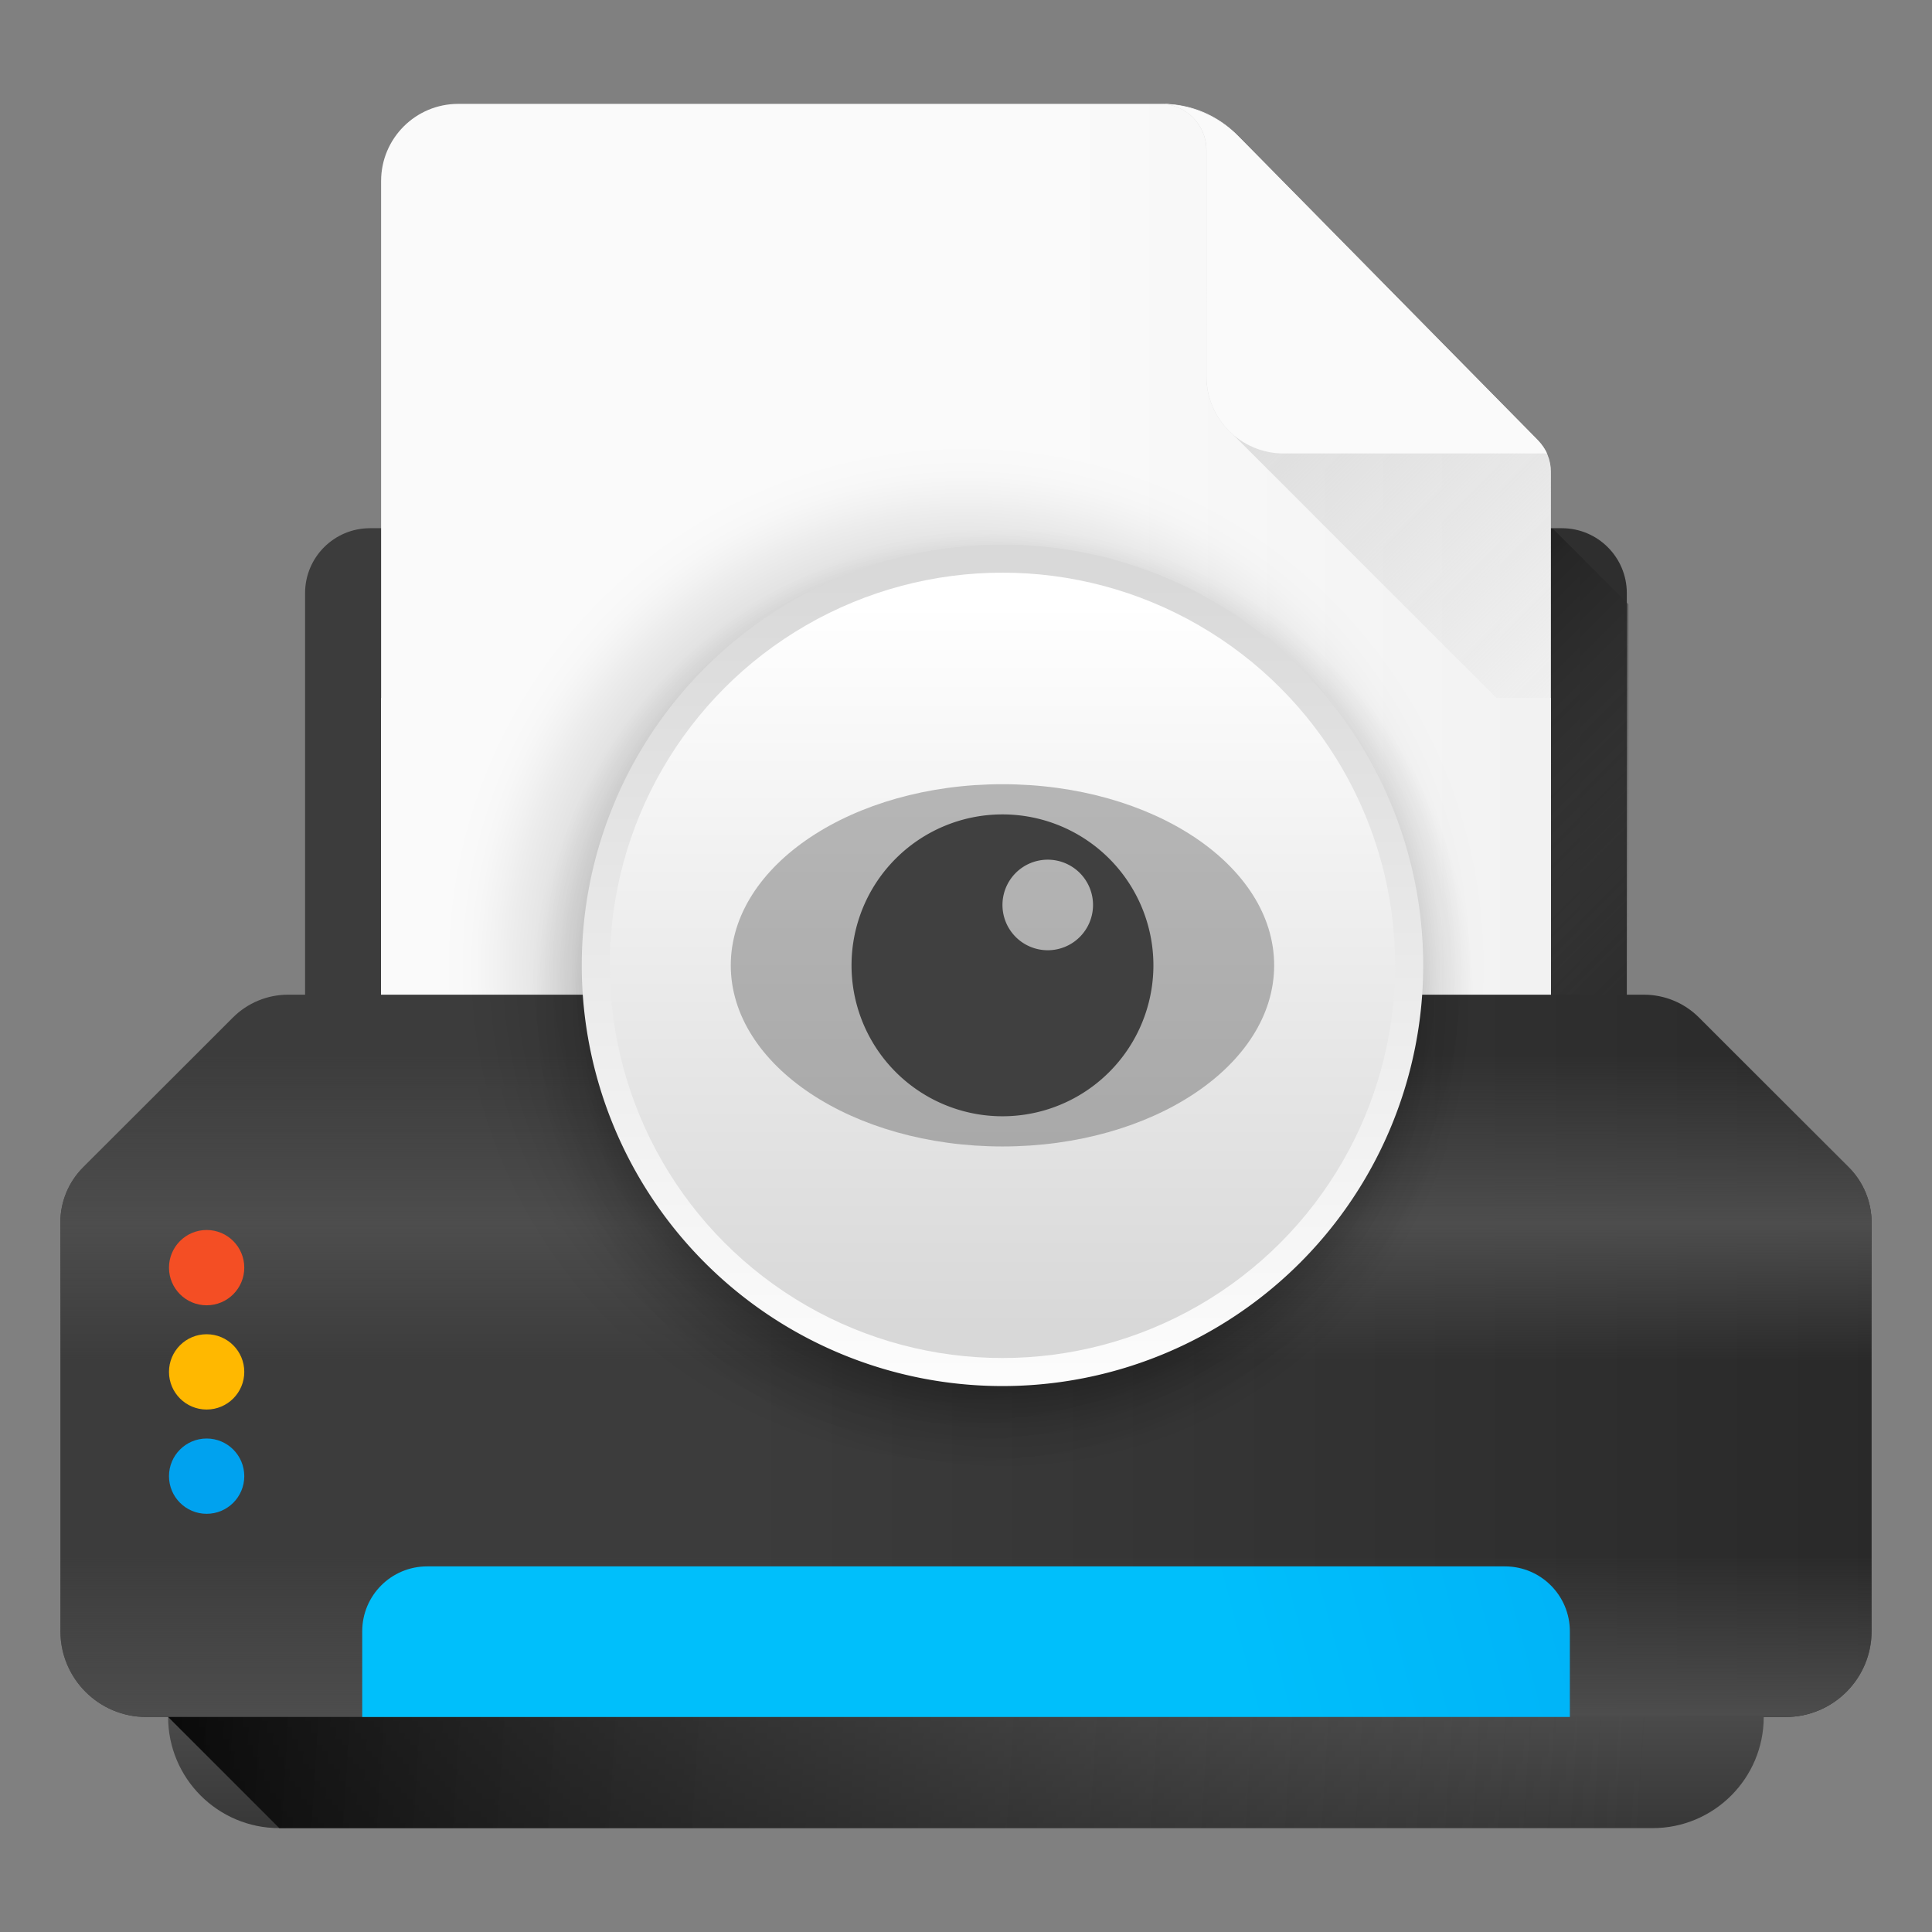 <?xml version="1.0" encoding="UTF-8" standalone="no"?>
<svg
   width="64"
   height="64"
   version="1.1"
   id="svg18"
   sodipodi:docname="document-print-preview.svg"
   inkscape:version="1.2.1 (9c6d41e410, 2022-07-14)"
   xmlns:inkscape="http://www.inkscape.org/namespaces/inkscape"
   xmlns:sodipodi="http://sodipodi.sourceforge.net/DTD/sodipodi-0.dtd"
   xmlns:xlink="http://www.w3.org/1999/xlink"
   xmlns="http://www.w3.org/2000/svg"
   xmlns:svg="http://www.w3.org/2000/svg">
  <rect width="100%" height="100%" fill="#808080" stroke="none"/>
  <defs
     id="defs22">
    <linearGradient
       id="linearGradient2402"
       x1="232.92"
       x2="378.87"
       y1="-60.145"
       y2="-60.145"
       gradientUnits="userSpaceOnUse"
       xlink:href="#linearGradient856" />
    <linearGradient
       id="linearGradient856"
       x1="-73.361"
       x2="-58.736"
       y1="6.98"
       y2="17.198"
       gradientTransform="translate(75.14,-0.974)"
       gradientUnits="userSpaceOnUse">
      <stop
         stop-color="#3c3c3c"
         offset="0"
         id="stop277" />
      <stop
         stop-color="#1e1e1e"
         offset="1"
         id="stop279" />
    </linearGradient>
    <linearGradient
       id="SVGID_2_"
       x1="447.25"
       x2="331.04"
       y1="263.28"
       y2="379.48"
       gradientTransform="matrix(1.004,0,0,-1.004,0.192,516.56)"
       gradientUnits="userSpaceOnUse">
      <stop
         stop-color="#4D4D4D"
         stop-opacity="0"
         offset="0"
         id="stop272" />
      <stop
         offset="1"
         id="stop274" />
    </linearGradient>
    <linearGradient
       id="linearGradient2295"
       x1="241.31"
       x2="370.48"
       y1="-58.493"
       y2="-58.493"
       gradientUnits="userSpaceOnUse"
       xlink:href="#linearGradient856-2" />
    <linearGradient
       id="linearGradient856-2"
       x1="-73.361"
       x2="-58.736"
       y1="6.98"
       y2="17.198"
       gradientTransform="translate(75.14,-0.974)"
       gradientUnits="userSpaceOnUse">
      <stop
         stop-color="#fafafa"
         offset="0"
         id="stop283" />
      <stop
         stop-color="#e6e6e6"
         offset="1"
         id="stop285" />
    </linearGradient>
    <linearGradient
       id="SVGID_4_"
       x1="443.48"
       x2="308.63"
       y1="338.41"
       y2="473.27"
       gradientTransform="matrix(0.392,0,0,-0.392,205.97,57.307)"
       gradientUnits="userSpaceOnUse">
      <stop
         stop-color="#d2d2d2"
         stop-opacity="0"
         offset="0"
         id="stop267" />
      <stop
         stop-color="#d2d2d2"
         offset="1"
         id="stop269" />
    </linearGradient>
    <linearGradient
       id="linearGradient2303"
       x1="327.34"
       x2="370.05"
       y1="-120.37"
       y2="-120.37"
       gradientUnits="userSpaceOnUse"
       xlink:href="#linearGradient856-2" />
    <linearGradient
       id="linearGradient2287"
       x1="241.31"
       x2="370.49"
       y1="-50.779"
       y2="-50.779"
       gradientUnits="userSpaceOnUse"
       xlink:href="#linearGradient856-2" />
    <linearGradient
       id="linearGradient2161"
       x1="205.9"
       x2="405.9"
       y1="-1.428"
       y2="-1.428"
       gradientUnits="userSpaceOnUse"
       xlink:href="#linearGradient856" />
    <linearGradient
       id="SVGID_8_"
       x1="254.81"
       x2="254.81"
       y1="93.864"
       y2="48.214"
       gradientTransform="matrix(0.392,0,0,-0.392,205.97,57.307)"
       gradientUnits="userSpaceOnUse">
      <stop
         stop-color="#4d4d4d"
         stop-opacity="0"
         offset="0"
         id="stop256" />
      <stop
         stop-color="#4d4d4d"
         stop-opacity=".141"
         offset=".143"
         id="stop258" />
      <stop
         stop-color="#4d4d4d"
         stop-opacity=".384"
         offset=".384"
         id="stop260" />
      <stop
         stop-color="#4d4d4d"
         stop-opacity=".69"
         offset=".692"
         id="stop262" />
      <stop
         stop-color="#4d4d4d"
         offset="1"
         id="stop264" />
    </linearGradient>
    <linearGradient
       id="SVGID_9_"
       x1="254.81"
       x2="254.81"
       y1="52.854"
       y2="8.873"
       gradientTransform="matrix(0.392,0,0,-0.392,205.97,57.307)"
       gradientUnits="userSpaceOnUse">
      <stop
         stop-color="#4D4D4D"
         offset="0"
         id="stop251" />
      <stop
         stop-color="#333"
         offset="1"
         id="stop253" />
    </linearGradient>
    <linearGradient
       id="linearGradient2404"
       x1="446.99"
       x2="-0.591"
       y1="21.334"
       y2="49.483"
       gradientTransform="matrix(0.392,0,0,-0.392,205.97,57.307)"
       gradientUnits="userSpaceOnUse">
      <stop
         stop-color="#4D4D4D"
         stop-opacity="0"
         offset="0"
         id="stop304" />
      <stop
         offset="1"
         id="stop306" />
    </linearGradient>
    <linearGradient
       id="linearGradient2263"
       x1="239.23"
       x2="372.57"
       y1="30.136"
       y2="30.136"
       gradientTransform="matrix(0.726,-0.194,0.194,0.726,134.78,-21.005)"
       gradientUnits="userSpaceOnUse">
      <stop
         stop-color="#00bffb"
         offset="0"
         id="stop288" />
      <stop
         stop-color="#01a1f3"
         offset="1"
         id="stop290" />
    </linearGradient>
    <linearGradient
       id="linearGradient2271"
       x1="530.64"
       x2="530.64"
       y1="-34.737"
       y2="-0.839"
       gradientTransform="translate(-221.47)"
       gradientUnits="userSpaceOnUse">
      <stop
         stop-color="#4D4D4D"
         stop-opacity="0"
         offset="0"
         id="stop293" />
      <stop
         stop-color="#4d4d4d"
         offset=".553"
         id="stop295" />
      <stop
         stop-color="#4d4d4d"
         stop-opacity="0"
         offset="1"
         id="stop297" />
    </linearGradient>
    <radialGradient
       id="radialGradient3771-9"
       cx="24.249"
       cy="24.25"
       r="9.633"
       gradientTransform="matrix(1.633,0,0,1.633,-6.381,-6.471)"
       gradientUnits="userSpaceOnUse">
      <stop
         offset="0"
         id="stop968" />
      <stop
         stop-opacity=".878"
         offset=".592"
         id="stop970" />
      <stop
         stop-opacity=".565"
         offset=".648"
         id="stop972" />
      <stop
         stop-opacity=".525"
         offset=".682"
         id="stop974" />
      <stop
         stop-opacity=".443"
         offset=".728"
         id="stop976" />
      <stop
         stop-opacity=".286"
         offset=".795"
         id="stop978" />
      <stop
         stop-opacity=".184"
         offset=".843"
         id="stop980" />
      <stop
         stop-opacity=".078"
         offset=".903"
         id="stop982" />
      <stop
         stop-opacity=".063"
         offset=".92"
         id="stop984" />
      <stop
         stop-opacity=".055"
         offset=".931"
         id="stop986" />
      <stop
         stop-opacity=".031"
         offset=".956"
         id="stop988" />
      <stop
         stop-opacity=".027"
         offset=".961"
         id="stop990" />
      <stop
         stop-opacity="0"
         offset=".992"
         id="stop992" />
      <stop
         stop-opacity="0"
         offset="1"
         id="stop994" />
    </radialGradient>
    <radialGradient
       id="radialGradient3815-1"
       cx="24.249"
       cy="24.25"
       r="9.633"
       gradientTransform="matrix(1.817,0,0,1.817,-12.053,-12.053)"
       gradientUnits="userSpaceOnUse">
      <stop
         offset="0"
         id="stop1007" />
      <stop
         stop-opacity=".788"
         offset=".716"
         id="stop1009" />
      <stop
         stop-opacity=".675"
         offset=".746"
         id="stop1011" />
      <stop
         stop-opacity=".62"
         offset=".763"
         id="stop1013" />
      <stop
         stop-opacity=".545"
         offset=".786"
         id="stop1015" />
      <stop
         stop-opacity=".486"
         offset=".807"
         id="stop1017" />
      <stop
         stop-opacity=".298"
         offset=".862"
         id="stop1019" />
      <stop
         stop-opacity=".188"
         offset=".89"
         id="stop1021" />
      <stop
         stop-opacity=".082"
         offset=".924"
         id="stop1023" />
      <stop
         stop-opacity=".043"
         offset=".943"
         id="stop1025" />
      <stop
         stop-opacity=".031"
         offset=".956"
         id="stop1027" />
      <stop
         stop-opacity=".027"
         offset=".961"
         id="stop1029" />
      <stop
         stop-opacity="0"
         offset=".992"
         id="stop1031" />
      <stop
         stop-opacity="0"
         offset="1"
         id="stop1033" />
    </radialGradient>
    <linearGradient
       id="linearGradient2050"
       x1="55.195"
       x2="55.195"
       y1="11.817"
       y2="26.316"
       gradientTransform="matrix(1.812,0,0,1.812,-70.092,-2.149)"
       gradientUnits="userSpaceOnUse">
      <stop
         stop-color="#d9d9d9"
         offset="0"
         id="stop997" />
      <stop
         stop-color="#fcfcfc"
         offset="1"
         id="stop999" />
    </linearGradient>
    <linearGradient
       id="linearGradient1984"
       x1="39.794"
       x2="39.794"
       y1="21.372"
       y2="34.602"
       gradientTransform="matrix(1.812,0,0,1.812,-38.956,-18.737)"
       gradientUnits="userSpaceOnUse">
      <stop
         stop-color="#fff"
         offset="0"
         id="stop1002" />
      <stop
         stop-color="#d8d8d8"
         offset="1"
         id="stop1004" />
    </linearGradient>
  </defs>
  <sodipodi:namedview
     id="namedview20"
     pagecolor="#ffffff"
     bordercolor="#999999"
     borderopacity="1"
     inkscape:showpageshadow="0"
     inkscape:pageopacity="0"
     inkscape:pagecheckerboard="0"
     inkscape:deskcolor="#d1d1d1"
     showgrid="false"
     inkscape:zoom="10.429825"
     inkscape:cx="31.83179"
     inkscape:cy="43.91253"
     inkscape:window-width="1920"
     inkscape:window-height="936"
     inkscape:window-x="0"
     inkscape:window-y="40"
     inkscape:window-maximized="1"
     inkscape:current-layer="svg18" />
  <g
     transform="matrix(0.3,0,0,0.3,-59.77,45.342)"
     id="g349">
    <path
       d="M 378.87,-27.474 H 232.92 v -58.172 c 0,-3.959 3.209,-7.169 7.169,-7.169 h 131.61 c 3.959,0 7.169,3.209 7.169,7.169 z"
       fill="url(#linearGradient2402)"
       stroke-width="0.391"
       id="path313"
       style="fill:url(#linearGradient2402)" />
    <polygon
       transform="matrix(0.391,0,0,0.391,205.9,-144.47)"
       points="404.17,299.52 442.82,299.52 442.82,153.57 421.49,132.25 404.17,132.25 "
       fill="url(#SVGID_2_)"
       id="polygon315"
       style="fill:url(#SVGID_2_)" />
    <path
       d="m 327.62,-139.67 h -77.79 c -4.703,0 -8.515,3.812 -8.515,8.515 v 145.33 c 0,4.703 3.812,8.515 8.515,8.515 h 112.14 c 4.703,0 8.515,-3.812 8.515,-8.515 v -113.21 c 0,-1.303 -0.512,-2.554 -1.427,-3.482 l -33.218,-33.713 c -2.169,-2.202 -5.131,-3.441 -8.222,-3.441 z"
       fill="url(#linearGradient2295)"
       stroke-width="0.391"
       id="path317"
       style="fill:url(#linearGradient2295)" />
    <path
       d="m 336.27,-135.79 c -0.116,-0.117 -0.188,-0.19 -0.217,-0.22 l -0.025,-0.026 c -2.225,-2.257 -5.235,-3.555 -8.399,-3.631 -0.075,-0.004 -0.152,-0.004 -0.228,-0.004 h -0.04 c 0.14,3.9e-4 0.277,0.005 0.412,0.018 0.134,0.009 0.269,0.029 0.398,0.048 l 0.091,0.019 c 0.259,0.048 0.513,0.115 0.758,0.202 0.129,0.043 0.259,0.096 0.384,0.154 0.58,0.249 1.103,0.614 1.544,1.056 0.365,0.365 0.671,0.782 0.911,1.242 0.053,0.091 0.101,0.187 0.139,0.288 0.077,0.163 0.144,0.331 0.196,0.504 0.014,0.043 0.029,0.082 0.038,0.125 0.105,0.345 0.173,0.71 0.196,1.079 0.009,0.125 0.015,0.249 0.015,0.374 v 24.98 c 0,0.163 0.005,0.321 0.014,0.48 0.01,0.154 0.019,0.307 0.038,0.461 0,0.009 0,0.024 0.005,0.034 0.014,0.148 0.034,0.297 0.062,0.441 0.019,0.139 0.048,0.273 0.077,0.408 0.009,0.043 0.019,0.086 0.029,0.129 0.029,0.115 0.058,0.23 0.091,0.34 0,0.019 0.005,0.038 0.015,0.058 0.029,0.101 0.062,0.202 0.096,0.302 0.019,0.072 0.043,0.144 0.072,0.216 0.015,0.043 0.029,0.086 0.048,0.125 0.029,0.096 0.067,0.192 0.11,0.283 0.038,0.105 0.086,0.211 0.139,0.316 0.062,0.139 0.129,0.273 0.202,0.403 0.144,0.264 0.297,0.518 0.456,0.763 0.005,0.005 0.005,0.009 0.009,0.009 0.254,0.37 0.537,0.72 0.839,1.045 0.101,0.105 0.206,0.216 0.312,0.316 0.11,0.105 0.221,0.206 0.331,0.302 l 35.092,35.092 v -30.975 c 0,-1.303 -0.512,-2.554 -1.427,-3.482 z"
       fill="url(#SVGID_4_)"
       stroke-width="0.391"
       id="path319"
       style="fill:url(#SVGID_4_)" />
    <g
       stroke-width="0.391"
       id="g327">
      <path
         d="m 370.05,-101.07 c 0,0 -0.252,-0.713 -1.242,-1.703 -0.368,-0.368 -32.771,-33.261 -32.771,-33.261 -2.294,-2.328 -5.426,-3.639 -8.695,-3.639 2.821,0 5.109,2.288 5.109,5.109 v 24.979 c 0,4.703 3.812,8.515 8.515,8.515 z"
         fill="url(#linearGradient2303)"
         id="path321"
         style="fill:url(#linearGradient2303)" />
      <rect
         x="241.31"
         y="-74.083"
         width="129.17"
         height="46.608"
         fill="url(#linearGradient2287)"
         id="rect323"
         style="fill:url(#linearGradient2287)" />
      <path
         d="m 405.9,-16.165 v 45.128 c 0,5.24 -4.248,9.488 -9.488,9.488 h -181.03 c -5.237,0 -9.483,-4.245 -9.483,-9.483 v -45.133 c 0,-2.284 0.907,-4.473 2.522,-6.088 l 16.531,-16.531 c 1.614,-1.614 3.805,-2.522 6.088,-2.522 h 149.71 c 2.284,0 4.473,0.907 6.088,2.522 l 16.531,16.531 c 1.615,1.615 2.522,3.805 2.522,6.088 z"
         fill="url(#linearGradient2161)"
         id="path325"
         style="fill:url(#linearGradient2161)" />
    </g>
    <g
       stroke-width="0.391"
       id="g335">
      <path
         d="m 205.9,19.396 v 9.568 c 0,5.239 4.247,9.486 9.486,9.486 h 181.03 c 5.239,0 9.486,-4.247 9.486,-9.486 V 19.396 Z"
         fill="url(#SVGID_8_)"
         id="path329"
         style="fill:url(#SVGID_8_)" />
      <path
         d="M 381.72,50.724 H 230.07 c -6.779,0 -12.274,-5.495 -12.274,-12.274 h 176.19 c 0,6.779 -5.495,12.274 -12.273,12.274 z"
         fill="url(#SVGID_9_)"
         id="path331"
         style="fill:url(#SVGID_9_)" />
      <path
         d="M 393.99,38.45 H 217.8 l 12.274,12.274 h 151.65 c 6.778,0 12.273,-5.495 12.273,-12.274 z"
         fill="url(#linearGradient2404)"
         id="path333"
         style="fill:url(#linearGradient2404)" />
    </g>
    <g
       stroke-width="0.391"
       id="g347">
      <path
         d="M 372.57,38.45 H 239.23 v -9.459 c 0,-3.959 3.209,-7.169 7.169,-7.169 h 119.01 c 3.959,0 7.169,3.209 7.169,7.169 V 38.45 Z"
         fill="url(#linearGradient2263)"
         id="path337"
         style="fill:url(#linearGradient2263)" />
      <path
         d="m 208.42,-22.253 c -1.614,1.614 -2.522,3.805 -2.522,6.088 v 15.871 h 200 v -15.871 c 0,-2.284 -0.907,-4.473 -2.522,-6.088 l -12.576,-12.576 h -169.8 z"
         fill="url(#linearGradient2271)"
         id="path339"
         style="fill:url(#linearGradient2271)" />
      <circle
         cx="222.05"
         cy="-11.165"
         r="4.157"
         fill="#f44e24"
         id="circle341" />
      <circle
         cx="222.05"
         cy="0.345"
         r="4.157"
         fill="#ffb800"
         id="circle343" />
      <circle
         cx="222.05"
         cy="11.859"
         r="4.157"
         fill="#00a2ef"
         id="circle345" />
    </g>
  </g>
  <path
     d="M 33.21,17.392 A 15.728,15.728 0 0 0 17.483,33.12 15.728,15.728 0 0 0 33.21,48.848 15.728,15.728 0 0 0 48.938,33.12 15.728,15.728 0 0 0 33.21,17.392 Z"
     fill="url(#radialGradient3771-9)"
     stroke-width="3.715"
     id="path1046"
     style="fill:url(#radialGradient3771-9)" />
  <path
     d="M 32,14.5 A 17.5,17.5 0 0 0 14.5,32 17.5,17.5 0 0 0 32,49.5 17.5,17.5 0 0 0 49.5,32 17.5,17.5 0 0 0 32,14.5 Z"
     fill="url(#radialGradient3815-1)"
     opacity="0.172"
     stroke-width="4.134"
     id="path1048"
     style="fill:url(#radialGradient3815-1)" />
  <path
     d="M 47.146,31.978 A 13.937,13.937 0 0 1 33.208,45.915 13.937,13.937 0 0 1 19.271,31.978 13.937,13.937 0 0 1 33.208,18.041 13.937,13.937 0 0 1 47.146,31.978 Z"
     fill="url(#linearGradient2050)"
     stroke-width="3.512"
     id="path1050"
     style="fill:url(#linearGradient2050)" />
  <circle
     cx="33.208"
     cy="31.978"
     r="13.008"
     fill="url(#linearGradient1984)"
     stroke-width="3.512"
     id="circle1052"
     style="fill:url(#linearGradient1984)" />
  <g
     id="g1473"
     transform="translate(-15.684,-2.522)">
    <ellipse
       cx="48.892"
       cy="34.5"
       rx="9"
       ry="6"
       opacity="0.35"
       stroke-linecap="square"
       stroke-width="2.43"
       style="fill:#404040;fill-opacity:1;paint-order:stroke fill markers"
       id="ellipse1467" />
    <path
       d="m 48.892,29.5 a 5,5 0 0 0 -5,5 5,5 0 0 0 5,5 5,5 0 0 0 5,-5 5,5 0 0 0 -5,-5 z m 1.5,1.5 a 1.5,1.5 0 0 1 1.5,1.5 1.5,1.5 0 0 1 -1.5,1.5 1.5,1.5 0 0 1 -1.5,-1.5 1.5,1.5 0 0 1 1.5,-1.5 z"
       stroke-linecap="square"
       stroke-width="3.293"
       style="fill:#404040;fill-opacity:1;paint-order:stroke fill markers"
       id="path1469" />
  </g>
</svg>
